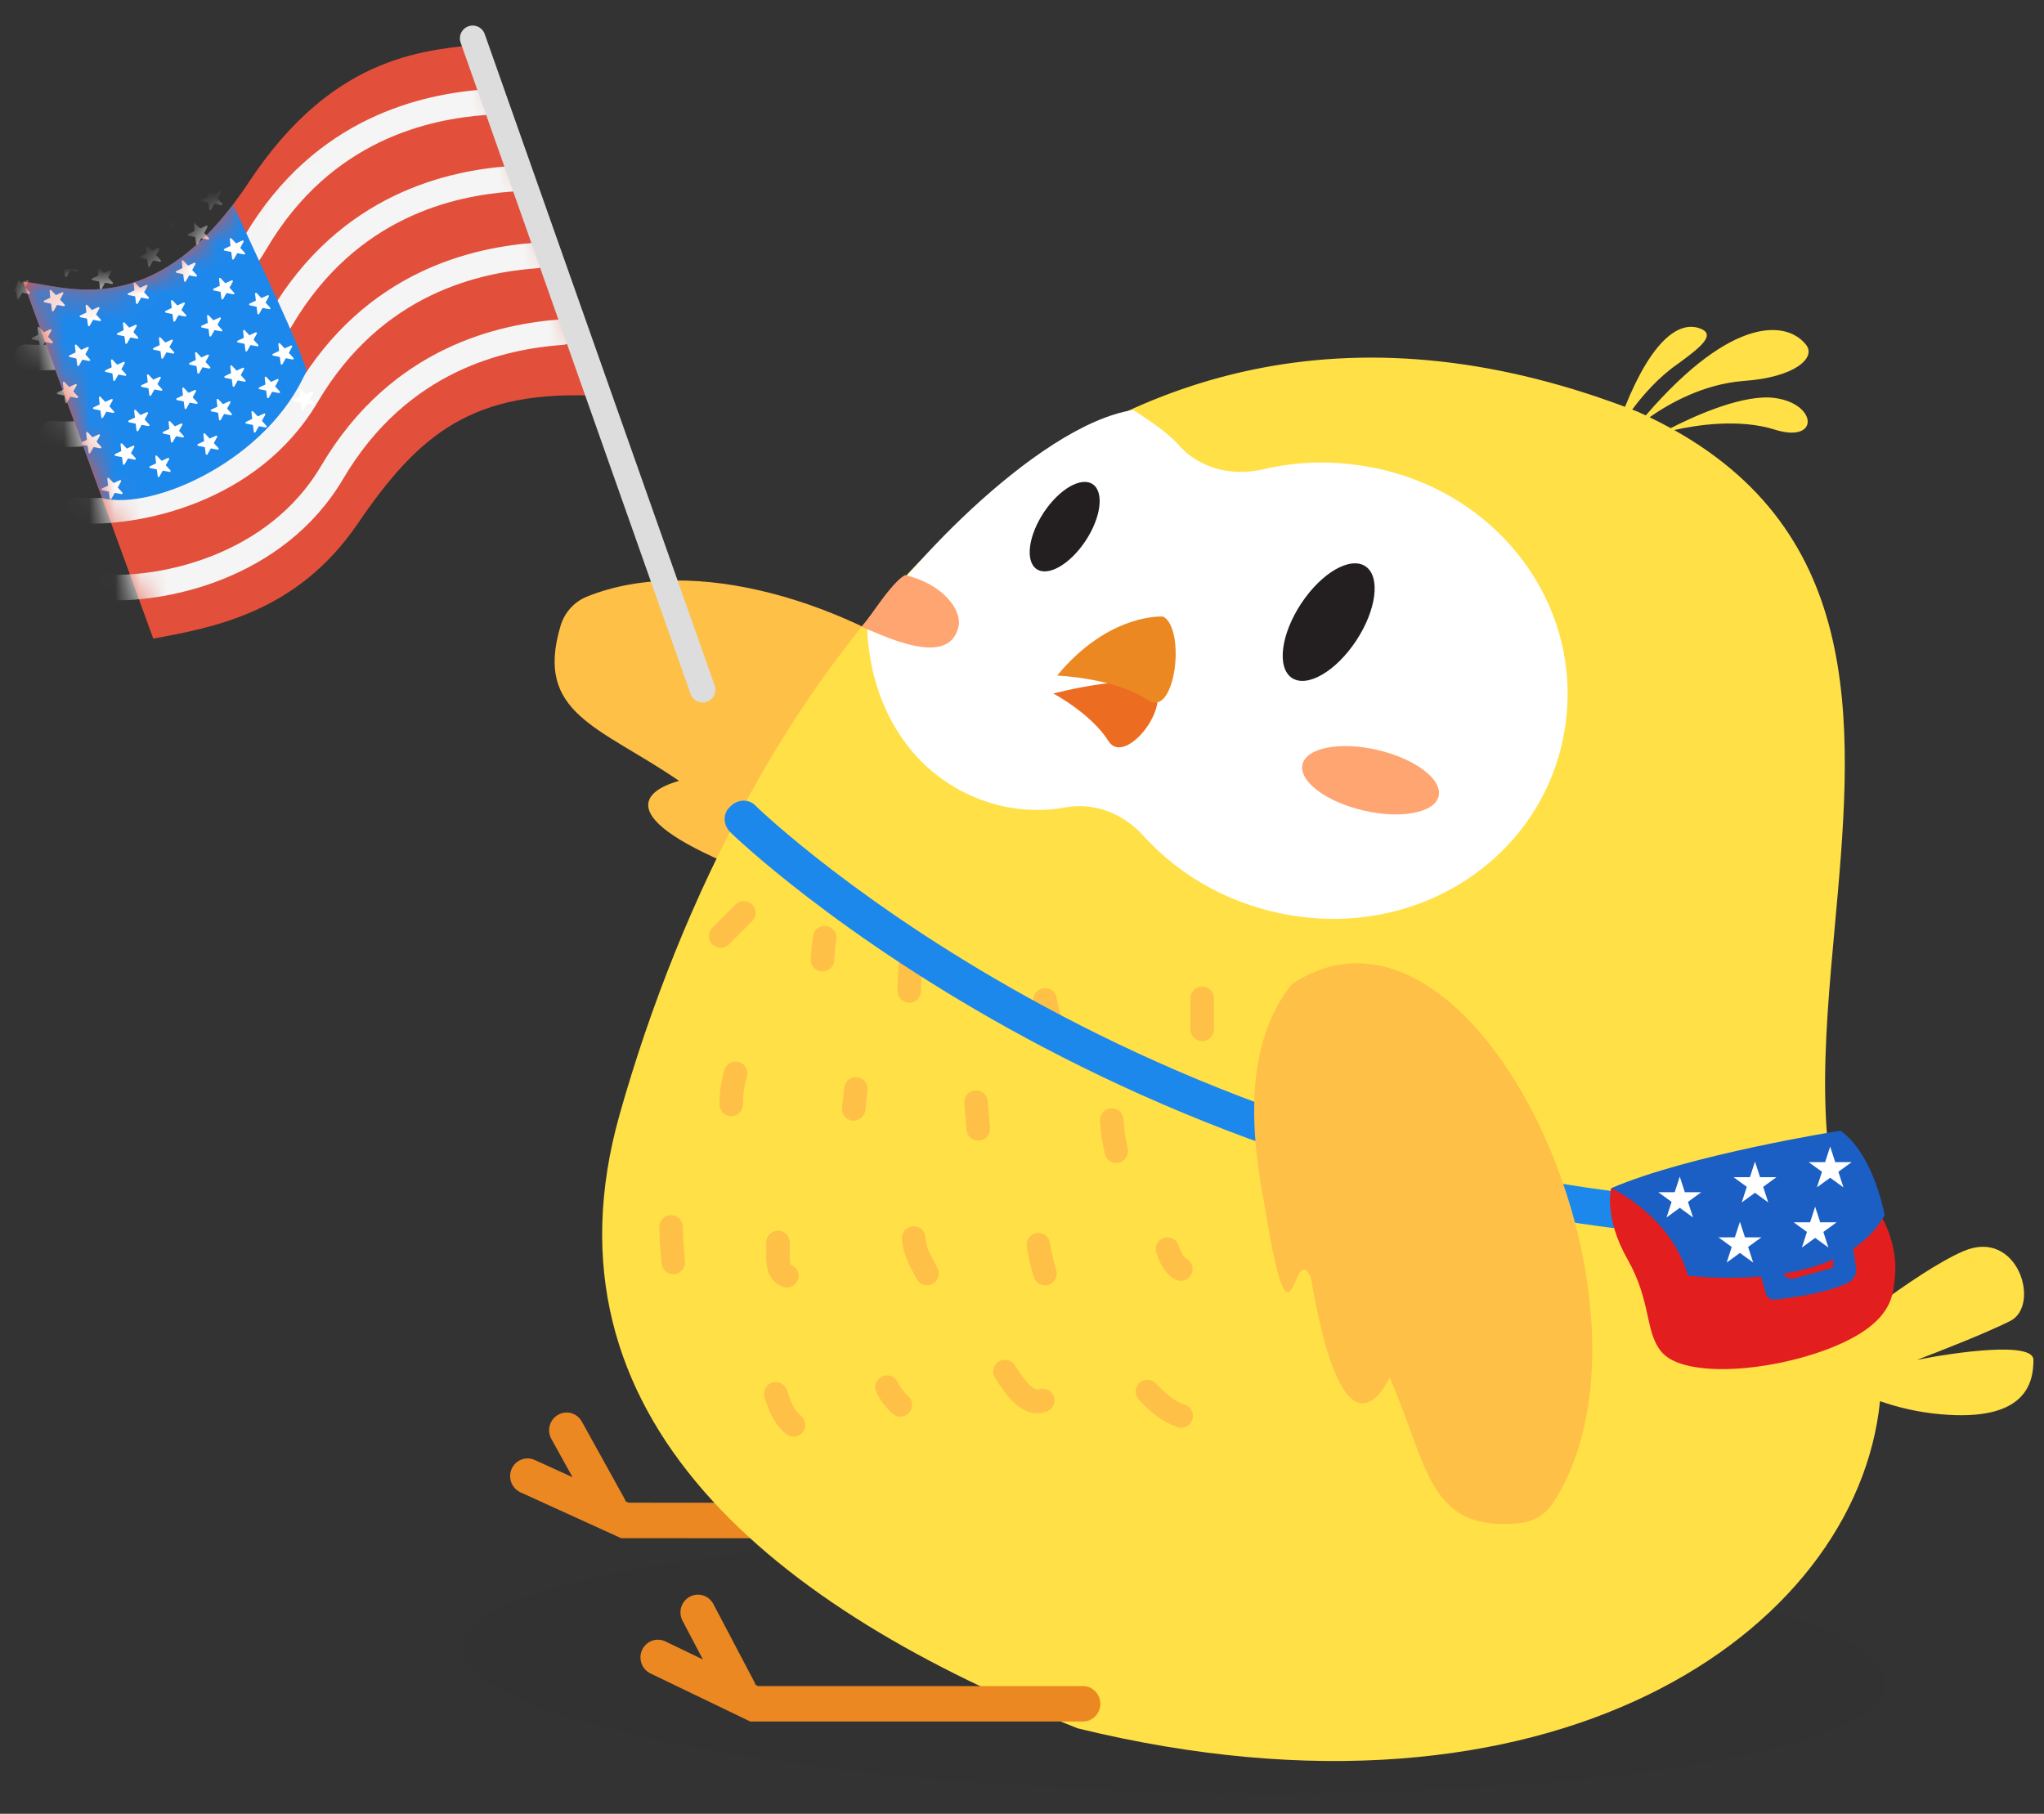 <svg width="80" height="71" viewBox="0 0 80 71" fill="none" xmlns="http://www.w3.org/2000/svg">
<rect x="0" y="0" width="80" height="71" fill="#333333" stroke="none"/>
<path d="M40.964 37.247C38.774 38.401 35.904 38.117 32.412 36.709C25.852 34.326 31.313 35.349 29.817 34.332C23.901 32.113 25.1 30.979 26.578 30.567C23.485 28.442 20.896 27.952 21.943 24.487C22.098 23.975 22.474 23.555 22.97 23.355C31.397 19.956 47.023 31.069 40.964 37.247Z" fill="#FEC047"/>
<ellipse rx="27.866" ry="4.968" transform="matrix(-1 -0.025 -0.025 1 45.959 65.184)" fill="#262626" fill-opacity="0.05"/>
<path fill-rule="evenodd" clip-rule="evenodd" d="M22.408 57.824L21.579 56.325C21.394 55.992 21.512 55.569 21.841 55.382C22.171 55.194 22.588 55.313 22.772 55.647L24.434 58.649C24.456 58.688 24.474 58.729 24.487 58.771L24.602 58.823L30.616 58.826C30.994 58.826 31.3 59.137 31.301 59.52C31.301 59.903 30.995 60.214 30.618 60.214L24.457 60.211L24.311 60.211L24.177 60.15L20.371 58.416C20.026 58.259 19.872 57.848 20.026 57.499C20.18 57.149 20.584 56.993 20.929 57.15L22.408 57.824Z" fill="#EC8822"/>
<path fill-rule="evenodd" clip-rule="evenodd" d="M24.249 43.636C28.992 26.819 41.994 7.83 63.601 15.925C64.672 13.265 65.768 12.49 66.625 12.894C67.122 13.15 66.503 13.636 65.651 14.256C64.915 14.768 64.312 15.455 63.883 16.032C63.951 16.058 64.019 16.085 64.087 16.111C64.198 16.161 64.306 16.211 64.414 16.261C67.835 12.298 69.97 12.566 70.696 13.507C71.075 13.999 70.271 14.771 68.241 14.912C66.65 15.036 65.304 15.812 64.564 16.333C64.85 16.471 65.126 16.613 65.392 16.759C66.177 16.355 67.972 15.513 69.251 15.559C71.113 15.67 71.3 17.376 69.491 16.826C68.071 16.369 66.371 16.644 65.527 16.834C73.192 21.138 72.491 28.829 71.812 36.267C71.39 40.896 70.977 45.427 72.595 48.983C72.926 49.71 73.176 50.448 73.349 51.191C74.584 50.274 75.92 49.373 76.851 48.974C78.979 48.062 79.891 51.103 78.675 51.711C77.702 52.197 75.837 52.927 75.026 53.231C76.547 52.927 79.587 52.502 79.587 53.231C79.587 54.143 79.283 55.663 75.939 55.359C75.063 55.28 74.272 55.089 73.582 54.848C72.662 63.931 60.697 72.179 42.188 67.657C30.354 62.995 20.904 55.495 24.249 43.636Z" fill="#FFE047"/>
<path fill-rule="evenodd" clip-rule="evenodd" d="M27.511 64.959L26.713 63.442C26.535 63.104 26.661 62.684 26.995 62.504C27.328 62.323 27.742 62.451 27.92 62.789L29.518 65.826C29.539 65.866 29.556 65.908 29.569 65.951L29.673 66.001L42.383 66C42.76 66 43.066 66.311 43.067 66.694C43.067 67.077 42.762 67.388 42.384 67.388L29.52 67.388L29.366 67.388L29.227 67.321L25.458 65.506C25.117 65.341 24.971 64.927 25.133 64.581C25.294 64.235 25.702 64.088 26.043 64.252L27.511 64.959Z" fill="#EC8822"/>
<path d="M44.357 16.048C44.864 16.382 45.717 16.937 46.118 17.406C46.928 18.334 48.201 18.652 49.407 18.377C50.495 18.114 51.646 18.036 52.855 18.171C58.157 18.741 61.903 23.252 61.289 28.227C60.675 33.201 55.973 36.629 50.727 35.861C48.291 35.502 46.225 34.346 44.751 32.715C43.961 31.848 42.852 31.405 41.714 31.602C40.904 31.756 40.089 31.733 39.264 31.564C36.147 30.854 34.126 28.178 33.94 24.679C34.833 22.893 40.488 16.643 44.357 16.048Z" fill="white"/>
<path fill-rule="evenodd" clip-rule="evenodd" d="M42.769 18.955C42.318 18.648 41.46 19.142 40.853 20.059C40.246 20.976 40.12 21.968 40.571 22.276C41.022 22.583 41.88 22.089 42.487 21.172C43.094 20.255 43.221 19.262 42.769 18.955ZM53.447 22.171C52.854 21.767 51.727 22.416 50.929 23.621C50.132 24.826 49.966 26.13 50.559 26.534C51.152 26.937 52.279 26.288 53.077 25.083C53.874 23.878 54.04 22.574 53.447 22.171Z" fill="#231F20"/>
<path d="M41.225 27.148C41.225 27.148 42.709 27.928 43.391 29.02C43.963 29.894 45.516 28.105 45.288 27.123C45.06 26.142 41.225 27.148 41.225 27.148Z" fill="#EC6C22"/>
<path d="M45.524 24.135C45.524 24.135 43.415 23.977 41.374 26.445C41.374 26.445 43.626 26.528 44.946 27.413C46.004 28.105 46.422 24.618 45.524 24.135Z" fill="#EC8822"/>
<path fill-rule="evenodd" clip-rule="evenodd" d="M34.034 24.667C35.074 25.111 37.171 26.006 37.514 24.535C37.666 23.881 36.898 22.854 35.426 22.511C35.06 22.704 34.561 23.4 34.178 23.934C33.984 24.205 33.82 24.434 33.718 24.535C33.806 24.57 33.913 24.616 34.034 24.667ZM53.366 31.727C54.838 32.07 56.155 31.818 56.307 31.164C56.46 30.51 55.39 29.701 53.919 29.358C52.447 29.015 51.13 29.267 50.977 29.921C50.825 30.575 51.894 31.384 53.366 31.727Z" fill="#FFA572"/>
<path fill-rule="evenodd" clip-rule="evenodd" d="M29.438 36.055C29.617 35.876 29.617 35.585 29.438 35.406C29.259 35.226 28.968 35.226 28.789 35.406L27.877 36.318C27.697 36.497 27.697 36.788 27.877 36.967C28.056 37.146 28.347 37.146 28.526 36.967L29.438 36.055ZM32.73 36.781C32.774 36.531 32.608 36.293 32.358 36.248C32.108 36.204 31.87 36.37 31.826 36.62C31.773 36.913 31.755 37.196 31.738 37.46L31.733 37.541C31.716 37.794 31.907 38.013 32.16 38.029C32.413 38.046 32.632 37.855 32.649 37.602L32.654 37.525C32.672 37.254 32.687 37.021 32.73 36.781ZM35.741 37.03C35.992 37.066 36.166 37.299 36.13 37.55C36.07 37.96 36.047 38.367 36.047 38.791C36.047 39.044 35.842 39.25 35.588 39.25C35.334 39.25 35.129 39.044 35.129 38.791C35.129 38.334 35.153 37.882 35.221 37.418C35.257 37.167 35.49 36.993 35.741 37.03ZM41.356 39.072C41.318 38.821 41.084 38.648 40.834 38.685C40.583 38.723 40.41 38.956 40.447 39.207C40.507 39.608 40.611 39.917 40.73 40.252C40.816 40.491 41.078 40.615 41.317 40.53C41.556 40.445 41.681 40.182 41.595 39.943C41.48 39.62 41.402 39.38 41.356 39.072ZM47.053 38.616C47.307 38.616 47.513 38.821 47.513 39.075V40.294C47.513 40.548 47.307 40.754 47.053 40.754C46.8 40.754 46.594 40.548 46.594 40.294V39.075C46.594 38.821 46.8 38.616 47.053 38.616ZM29.233 42.144C29.305 41.901 29.167 41.646 28.923 41.574C28.68 41.502 28.425 41.64 28.353 41.883C28.218 42.337 28.16 42.767 28.16 43.233C28.16 43.487 28.365 43.693 28.619 43.693C28.872 43.693 29.078 43.487 29.078 43.233C29.078 42.851 29.125 42.509 29.233 42.144ZM33.549 42.167C33.801 42.195 33.982 42.422 33.954 42.674L33.867 43.458C33.839 43.71 33.612 43.892 33.36 43.864C33.108 43.836 32.926 43.609 32.955 43.357L33.042 42.573C33.07 42.321 33.297 42.139 33.549 42.167ZM38.658 43.105C38.635 42.852 38.412 42.666 38.16 42.689C37.907 42.712 37.721 42.935 37.743 43.187C37.775 43.534 37.803 43.88 37.83 44.227C37.85 44.48 38.07 44.669 38.323 44.649C38.576 44.63 38.765 44.409 38.746 44.156C38.719 43.806 38.69 43.455 38.658 43.105ZM43.502 43.384C43.755 43.377 43.967 43.576 43.974 43.83C43.984 44.199 44.047 44.515 44.128 44.915L44.139 44.972C44.189 45.221 44.028 45.463 43.779 45.513C43.53 45.562 43.288 45.401 43.239 45.153L43.224 45.077C43.146 44.692 43.069 44.306 43.056 43.856C43.049 43.603 43.248 43.391 43.502 43.384ZM26.723 48.019C26.72 47.765 26.512 47.562 26.258 47.565C26.005 47.568 25.802 47.777 25.805 48.03C25.811 48.507 25.851 48.967 25.89 49.418L25.893 49.458C25.916 49.71 26.138 49.897 26.391 49.875C26.643 49.853 26.83 49.631 26.808 49.378L26.806 49.352C26.766 48.891 26.729 48.461 26.723 48.019ZM30.413 48.176C30.666 48.157 30.886 48.346 30.905 48.599C30.916 48.731 30.912 48.872 30.909 48.988L30.909 49.015C30.905 49.147 30.904 49.252 30.913 49.344C30.921 49.437 30.937 49.481 30.947 49.499L30.948 49.501C30.951 49.506 30.952 49.508 30.967 49.514C31.202 49.608 31.317 49.876 31.223 50.111C31.128 50.346 30.861 50.461 30.626 50.367C30.143 50.174 30.027 49.735 29.998 49.429C29.984 49.276 29.988 49.119 29.991 48.993L29.991 48.983C29.994 48.851 29.996 48.753 29.99 48.669C29.971 48.416 30.16 48.195 30.413 48.176ZM36.219 48.422C36.198 48.169 35.976 47.981 35.723 48.002C35.471 48.023 35.283 48.245 35.304 48.498C35.352 49.076 35.551 49.449 35.747 49.817L35.747 49.817C35.79 49.897 35.832 49.977 35.873 50.059C35.987 50.286 36.263 50.378 36.489 50.264C36.716 50.151 36.808 49.875 36.695 49.648C36.635 49.529 36.581 49.427 36.533 49.336C36.352 48.992 36.25 48.798 36.219 48.422ZM40.574 48.267C40.825 48.23 41.058 48.404 41.094 48.655C41.147 49.018 41.236 49.346 41.343 49.731C41.411 49.975 41.268 50.228 41.024 50.296C40.78 50.364 40.527 50.221 40.459 49.977C40.353 49.597 40.248 49.216 40.185 48.787C40.149 48.536 40.323 48.303 40.574 48.267ZM46.123 48.735C46.035 48.498 45.77 48.377 45.533 48.465C45.295 48.554 45.174 48.818 45.263 49.056L45.279 49.099C45.391 49.402 45.542 49.811 45.979 50.073C46.197 50.203 46.479 50.133 46.609 49.916C46.74 49.698 46.669 49.416 46.452 49.286C46.309 49.2 46.255 49.088 46.123 48.735ZM30.215 54.122C30.455 54.041 30.715 54.17 30.797 54.411C30.961 54.898 31.073 55.192 31.352 55.424C31.547 55.587 31.573 55.876 31.411 56.071C31.249 56.266 30.959 56.292 30.764 56.13C30.267 55.715 30.088 55.184 29.933 54.725L29.926 54.704C29.845 54.464 29.974 54.203 30.215 54.122ZM35.131 54.099C35.023 53.87 34.749 53.773 34.52 53.881C34.291 53.99 34.193 54.263 34.301 54.493C34.491 54.892 34.668 55.072 34.914 55.318C35.094 55.497 35.384 55.497 35.564 55.318C35.743 55.138 35.743 54.848 35.564 54.668C35.338 54.443 35.252 54.354 35.131 54.099ZM39.087 53.299C39.301 53.163 39.585 53.226 39.721 53.44L39.741 53.471L39.741 53.471L39.741 53.471C39.883 53.694 40.062 53.977 40.268 54.185C40.506 54.426 40.611 54.406 40.644 54.392C40.879 54.298 41.147 54.413 41.241 54.648C41.335 54.884 41.22 55.151 40.985 55.245C40.391 55.483 39.893 55.112 39.615 54.831C39.336 54.549 39.108 54.189 38.974 53.977L38.946 53.933C38.81 53.719 38.873 53.435 39.087 53.299ZM45.245 54.159C45.073 53.973 44.782 53.961 44.596 54.133C44.41 54.306 44.399 54.596 44.571 54.782C44.912 55.151 45.287 55.493 45.786 55.743C45.835 55.767 45.909 55.793 45.959 55.811C46.032 55.859 46.12 55.888 46.215 55.888C46.229 55.888 46.262 55.888 46.301 55.881C46.32 55.878 46.357 55.871 46.4 55.853C46.436 55.839 46.527 55.798 46.6 55.7C46.692 55.575 46.71 55.422 46.671 55.291C46.639 55.188 46.58 55.124 46.556 55.1C46.507 55.05 46.457 55.023 46.445 55.016L46.444 55.016C46.395 54.989 46.335 54.968 46.315 54.961L46.311 54.96L46.266 54.945C46.252 54.94 46.239 54.936 46.221 54.929C46.211 54.926 46.204 54.923 46.199 54.922C46.195 54.92 46.192 54.919 46.191 54.919C45.835 54.739 45.549 54.487 45.245 54.159Z" fill="#FEC047"/>
<path d="M71.17 48.577C45.109 48.577 28.737 32.731 28.587 32.581C28.286 32.28 28.286 31.829 28.587 31.567C28.887 31.266 29.338 31.266 29.601 31.567C29.751 31.717 45.748 47.15 71.17 47.15C71.583 47.15 71.883 47.488 71.883 47.864C71.921 48.239 71.583 48.577 71.17 48.577Z" fill="#1D88EC"/>
<path d="M63.059 46.512C63.059 46.512 62.759 47.639 63.698 49.291C64.636 50.943 64.374 52.107 65.012 52.896C65.8 53.91 68.992 53.759 71.508 52.821C74.174 51.807 74.099 50.643 74.174 49.854C74.249 49.065 73.949 46.737 71.358 45.686L63.059 46.512Z" fill="#E31E1E"/>
<path fill-rule="evenodd" clip-rule="evenodd" d="M66.064 49.93C65.388 47.564 63.06 46.512 63.06 46.512C66.101 45.198 72.034 44.259 72.034 44.259C73.349 45.198 73.762 47.564 73.762 47.564C73.462 48.111 73.035 48.539 72.533 48.874L72.634 49.554C72.709 49.817 72.559 50.117 72.296 50.23C71.421 50.631 70.191 50.784 69.57 50.861C69.552 50.864 69.534 50.866 69.517 50.868C69.329 50.906 69.142 50.793 69.104 50.605L68.925 49.964C67.363 50.101 66.064 49.93 66.064 49.93ZM69.798 49.855C69.882 50.015 70.056 50.077 70.231 50.042L71.733 49.629L71.763 49.294C71.144 49.571 70.465 49.746 69.798 49.855Z" fill="#1B5FC5"/>
<path fill-rule="evenodd" clip-rule="evenodd" d="M71.829 45.492L71.631 44.882L71.433 45.492H70.791L71.31 45.869L71.112 46.479L71.631 46.102L72.15 46.479L71.952 45.869L72.471 45.492H71.829ZM68.689 45.47L68.887 46.08H69.528L69.009 46.458L69.207 47.068L68.689 46.691L68.169 47.068L68.368 46.458L67.849 46.08H68.49L68.689 45.47ZM65.745 46.059L65.943 46.669H66.585L66.065 47.047L66.264 47.657L65.745 47.28L65.226 47.657L65.424 47.047L64.905 46.669H65.546L65.745 46.059ZM68.099 47.825L68.297 48.435H68.939L68.419 48.812L68.618 49.423L68.099 49.045L67.58 49.423L67.778 48.812L67.259 48.435H67.9L68.099 47.825ZM71.241 47.847L71.043 47.236L70.845 47.847H70.203L70.722 48.224L70.524 48.834L71.043 48.457L71.562 48.834L71.364 48.224L71.883 47.847H71.241Z" fill="white"/>
<path d="M50.563 38.523C49.014 40.454 48.748 43.326 49.468 47.021C50.562 53.915 50.595 48.359 51.31 50.021C52.365 56.25 53.706 55.288 54.391 53.915C55.891 57.355 55.88 59.99 59.481 59.62C60.013 59.565 60.497 59.276 60.788 58.827C65.724 51.198 57.779 33.747 50.563 38.523Z" fill="#FEC047"/>
<path d="M9.741 7.129C13.149 1.971 16.85 1.972 19.007 1.708C19.937 3.835 22.5 12.03 23.5 15.5C18.483 15.225 16.39 16.995 14 20.5C11.61 24.005 8.316 24.562 6 25L0.908 11.03C2.414 11.129 5.993 12.804 9.741 7.129Z" fill="#E2503C"/>
<mask id="mask0_2286_41551" style="mask-type:alpha" maskUnits="userSpaceOnUse" x="0" y="1" width="24" height="24">
<path d="M9.742 7.129C13.15 1.971 16.851 1.972 19.007 1.708C19.937 3.835 22.5 12.03 23.5 15.5C18.483 15.225 16.391 16.995 14 20.5C11.61 24.005 8.316 24.562 6 25L0.908 11.03C2.414 11.129 5.993 12.804 9.742 7.129Z" fill="#E2503C"/>
</mask>
<g mask="url(#mask0_2286_41551)">
<path fill-rule="evenodd" clip-rule="evenodd" d="M19.036 4.499C19.312 4.479 19.519 4.239 19.499 3.964C19.479 3.688 19.239 3.481 18.964 3.501C16.592 3.673 12.336 4.542 9.57 9.236C8.531 10.998 6.954 12.1 5.344 12.743C3.729 13.389 2.109 13.56 1.036 13.483C0.761 13.463 0.522 13.67 0.502 13.945C0.482 14.221 0.689 14.46 0.964 14.48C2.186 14.569 3.958 14.374 5.715 13.672C7.478 12.967 9.254 11.74 10.431 9.744C12.959 5.454 16.82 4.659 19.036 4.499ZM20.036 7.499C20.312 7.479 20.519 7.239 20.499 6.964C20.479 6.688 20.239 6.481 19.964 6.501C17.592 6.673 13.336 7.542 10.569 12.236C9.531 13.998 7.954 15.1 6.344 15.743C4.729 16.389 3.109 16.56 2.036 16.483C1.761 16.463 1.522 16.67 1.502 16.945C1.482 17.221 1.689 17.46 1.964 17.48C3.186 17.569 4.958 17.374 6.715 16.672C8.478 15.967 10.254 14.74 11.431 12.744C13.959 8.454 17.82 7.659 20.036 7.499ZM21.499 9.964C21.519 10.239 21.312 10.479 21.036 10.499C18.82 10.659 14.959 11.454 12.431 15.744C11.254 17.74 9.478 18.967 7.715 19.672C5.958 20.374 4.186 20.569 2.964 20.48C2.689 20.46 2.482 20.221 2.502 19.945C2.522 19.67 2.761 19.463 3.036 19.483C4.109 19.56 5.729 19.389 7.344 18.743C8.954 18.1 10.531 16.998 11.569 15.236C14.336 10.542 18.592 9.673 20.964 9.501C21.239 9.481 21.479 9.688 21.499 9.964ZM22.036 13.499C22.312 13.479 22.519 13.239 22.499 12.964C22.479 12.688 22.239 12.481 21.964 12.501C19.592 12.673 15.336 13.542 12.569 18.236C11.531 19.998 9.954 21.1 8.344 21.743C6.729 22.389 5.109 22.56 4.036 22.483C3.761 22.463 3.522 22.67 3.502 22.945C3.482 23.221 3.689 23.46 3.964 23.48C5.186 23.569 6.958 23.374 8.715 22.672C10.478 21.967 12.254 20.74 13.431 18.744C15.959 14.454 19.82 13.659 22.036 13.499Z" fill="#F5F5F5"/>
<path d="M4 19.5L0.908 11.03C2.331 11.124 5.605 12.624 9.125 8C10.5 11.03 11.5 13 12 14.5C10.5 18 6 20 4 19.5Z" fill="#1D88EC"/>
<path fill-rule="evenodd" clip-rule="evenodd" d="M8.347 7.593L8.162 7.397C8.139 7.372 8.096 7.392 8.1 7.426L8.13 7.694L7.886 7.808C7.855 7.823 7.86 7.87 7.895 7.877L8.158 7.931L8.192 8.198C8.196 8.232 8.242 8.241 8.26 8.211L8.393 7.977L8.657 8.027C8.691 8.034 8.714 7.993 8.69 7.967L8.509 7.769L8.638 7.533C8.655 7.502 8.623 7.468 8.592 7.482L8.347 7.593ZM2.52 10.006L2.704 10.202L2.949 10.091C2.981 10.077 3.013 10.111 2.996 10.141L2.866 10.377L3.048 10.576C3.071 10.602 3.048 10.643 3.014 10.636L2.75 10.586L2.617 10.82C2.6 10.85 2.554 10.841 2.549 10.806L2.515 10.54L2.252 10.485C2.218 10.478 2.212 10.432 2.244 10.417L2.487 10.302L2.457 10.035C2.454 10 2.496 9.981 2.52 10.006ZM0.668 11.676C0.673 11.711 0.718 11.72 0.736 11.689L0.869 11.456L1.133 11.506C1.167 11.512 1.19 11.471 1.167 11.446L0.985 11.247L1.115 11.011C1.131 10.98 1.1 10.946 1.068 10.961L0.823 11.072L0.723 10.966C0.661 11.105 0.606 11.248 0.558 11.393L0.634 11.409L0.668 11.676ZM1.533 12.808L1.717 13.004L1.962 12.893C1.994 12.878 2.025 12.913 2.009 12.943L1.879 13.179L2.061 13.378C2.084 13.403 2.061 13.444 2.027 13.438L1.763 13.388L1.63 13.621C1.612 13.652 1.567 13.643 1.562 13.608L1.528 13.341L1.265 13.287C1.231 13.28 1.225 13.234 1.257 13.219L1.5 13.104L1.47 12.837C1.466 12.802 1.509 12.782 1.533 12.808ZM2.707 15.147L2.523 14.951C2.499 14.925 2.456 14.945 2.46 14.98L2.49 15.247L2.247 15.362C2.215 15.377 2.221 15.423 2.255 15.43L2.518 15.485L2.552 15.751C2.557 15.786 2.603 15.795 2.62 15.765L2.753 15.531L3.017 15.581C3.051 15.587 3.074 15.547 3.051 15.521L2.869 15.322L2.999 15.086C3.016 15.056 2.984 15.021 2.952 15.036L2.707 15.147ZM3.433 16.92L3.618 17.116L3.863 17.005C3.894 16.99 3.926 17.025 3.91 17.055L3.78 17.291L3.961 17.49C3.985 17.515 3.962 17.556 3.928 17.55L3.664 17.5L3.531 17.733C3.513 17.764 3.467 17.755 3.463 17.72L3.429 17.453L3.166 17.399C3.131 17.392 3.126 17.346 3.157 17.331L3.401 17.216L3.371 16.949C3.367 16.914 3.41 16.894 3.433 16.92ZM4.446 18.907L4.262 18.712C4.238 18.686 4.195 18.706 4.199 18.74L4.229 19.008L3.986 19.122C3.954 19.137 3.96 19.184 3.994 19.191L4.257 19.245L4.291 19.512C4.296 19.547 4.341 19.555 4.359 19.525L4.492 19.291L4.756 19.342C4.79 19.348 4.813 19.307 4.79 19.282L4.608 19.083L4.738 18.847C4.754 18.816 4.723 18.782 4.691 18.797L4.446 18.907ZM2.003 11.356L2.187 11.552L2.432 11.441C2.464 11.426 2.495 11.461 2.479 11.491L2.349 11.727L2.531 11.926C2.554 11.952 2.531 11.992 2.497 11.986L2.233 11.936L2.1 12.169C2.083 12.2 2.037 12.191 2.032 12.156L1.998 11.889L1.735 11.835C1.701 11.828 1.695 11.782 1.727 11.767L1.97 11.652L1.94 11.385C1.936 11.35 1.979 11.331 2.003 11.356ZM3.178 13.695L2.993 13.499C2.97 13.473 2.927 13.493 2.931 13.528L2.961 13.795L2.717 13.91C2.686 13.925 2.692 13.971 2.726 13.978L2.989 14.033L3.023 14.299C3.028 14.334 3.073 14.343 3.091 14.313L3.224 14.079L3.488 14.129C3.522 14.136 3.545 14.095 3.521 14.069L3.34 13.87L3.47 13.634C3.486 13.604 3.454 13.569 3.423 13.584L3.178 13.695ZM3.934 15.535L4.119 15.731L4.364 15.62C4.395 15.605 4.427 15.64 4.41 15.67L4.281 15.906L4.462 16.105C4.486 16.131 4.463 16.171 4.429 16.165L4.164 16.115L4.031 16.349C4.014 16.379 3.968 16.37 3.964 16.335L3.93 16.068L3.667 16.014C3.632 16.007 3.627 15.961 3.658 15.946L3.902 15.831L3.872 15.564C3.868 15.529 3.91 15.509 3.934 15.535ZM4.964 17.559L4.78 17.363C4.756 17.338 4.714 17.358 4.718 17.392L4.747 17.66L4.504 17.774C4.473 17.789 4.478 17.836 4.512 17.843L4.776 17.897L4.81 18.164C4.814 18.198 4.86 18.207 4.877 18.177L5.01 17.943L5.274 17.993C5.309 18 5.332 17.959 5.308 17.933L5.127 17.735L5.256 17.499C5.273 17.468 5.241 17.434 5.209 17.448L4.964 17.559ZM3.598 12.134L3.413 11.938C3.389 11.913 3.347 11.932 3.351 11.967L3.381 12.235L3.137 12.349C3.106 12.364 3.111 12.411 3.146 12.418L3.409 12.472L3.443 12.739C3.447 12.773 3.493 12.782 3.51 12.752L3.643 12.518L3.908 12.568C3.942 12.575 3.965 12.534 3.941 12.508L3.76 12.309L3.889 12.074C3.906 12.043 3.874 12.009 3.843 12.023L3.598 12.134ZM4.404 14.081L4.588 14.277L4.833 14.166C4.865 14.152 4.896 14.186 4.88 14.217L4.75 14.453L4.932 14.651C4.955 14.677 4.932 14.718 4.898 14.711L4.634 14.661L4.501 14.895C4.484 14.925 4.438 14.916 4.433 14.882L4.399 14.615L4.136 14.561C4.102 14.554 4.096 14.507 4.128 14.492L4.371 14.378L4.341 14.11C4.337 14.076 4.38 14.056 4.404 14.081ZM5.499 16.246L5.314 16.05C5.29 16.025 5.248 16.044 5.252 16.079L5.282 16.346L5.038 16.461C5.007 16.476 5.012 16.523 5.046 16.53L5.31 16.584L5.344 16.851C5.348 16.885 5.394 16.894 5.411 16.864L5.544 16.63L5.809 16.68C5.843 16.687 5.866 16.646 5.842 16.62L5.661 16.422L5.79 16.186C5.807 16.155 5.775 16.121 5.744 16.135L5.499 16.246ZM6.142 17.842L6.326 18.038L6.571 17.927C6.603 17.913 6.635 17.947 6.618 17.978L6.489 18.213L6.67 18.412C6.693 18.438 6.671 18.479 6.636 18.472L6.372 18.422L6.239 18.656C6.222 18.686 6.176 18.677 6.172 18.643L6.138 18.376L5.874 18.322C5.84 18.314 5.834 18.268 5.866 18.253L6.109 18.138L6.079 17.871C6.076 17.836 6.118 17.817 6.142 17.842ZM4.068 10.682L3.884 10.486C3.86 10.461 3.817 10.48 3.821 10.515L3.851 10.783L3.608 10.897C3.576 10.912 3.582 10.959 3.616 10.966L3.879 11.02L3.913 11.287C3.918 11.321 3.964 11.33 3.981 11.3L4.114 11.066L4.378 11.116C4.412 11.123 4.435 11.082 4.412 11.056L4.23 10.857L4.36 10.622C4.376 10.591 4.345 10.557 4.313 10.571L4.068 10.682ZM4.874 12.629L5.058 12.825L5.303 12.714C5.335 12.7 5.367 12.734 5.35 12.765L5.221 13.001L5.402 13.199C5.425 13.225 5.403 13.266 5.368 13.259L5.104 13.209L4.971 13.443C4.954 13.473 4.908 13.464 4.904 13.43L4.87 13.163L4.606 13.109C4.572 13.102 4.566 13.055 4.598 13.04L4.841 12.925L4.811 12.658C4.808 12.623 4.85 12.604 4.874 12.629ZM6 14.861L5.815 14.665C5.791 14.64 5.749 14.66 5.753 14.694L5.783 14.962L5.539 15.076C5.508 15.091 5.513 15.138 5.547 15.145L5.811 15.199L5.845 15.466C5.849 15.5 5.895 15.509 5.912 15.479L6.045 15.245L6.31 15.296C6.344 15.302 6.367 15.261 6.343 15.236L6.162 15.037L6.291 14.801C6.308 14.77 6.276 14.736 6.245 14.75L6 14.861ZM6.66 16.494L6.845 16.69L7.09 16.579C7.122 16.565 7.153 16.599 7.137 16.629L7.007 16.865L7.188 17.064C7.212 17.09 7.189 17.131 7.155 17.124L6.891 17.074L6.758 17.308C6.74 17.338 6.695 17.329 6.69 17.294L6.656 17.028L6.393 16.973C6.359 16.966 6.353 16.92 6.385 16.905L6.628 16.79L6.598 16.523C6.594 16.488 6.637 16.469 6.66 16.494ZM4.585 9.333L4.401 9.137C4.377 9.111 4.334 9.131 4.338 9.166L4.368 9.433L4.125 9.548C4.093 9.563 4.099 9.609 4.133 9.616L4.396 9.67L4.43 9.937C4.435 9.972 4.481 9.981 4.498 9.95L4.631 9.717L4.895 9.767C4.929 9.773 4.952 9.732 4.929 9.707L4.747 9.508L4.877 9.272C4.893 9.242 4.862 9.207 4.83 9.222L4.585 9.333ZM5.294 11.069L5.478 11.264L5.723 11.154C5.755 11.139 5.787 11.174 5.77 11.204L5.64 11.44L5.822 11.639C5.845 11.664 5.822 11.705 5.788 11.699L5.524 11.649L5.391 11.882C5.374 11.913 5.328 11.903 5.323 11.869L5.289 11.602L5.026 11.548C4.992 11.541 4.986 11.494 5.018 11.48L5.261 11.365L5.231 11.098C5.227 11.063 5.27 11.043 5.294 11.069ZM6.469 13.408L6.284 13.212C6.261 13.186 6.218 13.206 6.222 13.241L6.252 13.508L6.009 13.623C5.977 13.638 5.983 13.684 6.017 13.691L6.28 13.745L6.314 14.012C6.319 14.047 6.364 14.056 6.382 14.025L6.515 13.792L6.779 13.842C6.813 13.848 6.836 13.807 6.812 13.782L6.631 13.583L6.761 13.347C6.777 13.317 6.746 13.282 6.714 13.297L6.469 13.408ZM7.195 15.181L7.379 15.377L7.624 15.266C7.656 15.251 7.688 15.286 7.671 15.316L7.542 15.552L7.723 15.751C7.747 15.776 7.724 15.817 7.69 15.811L7.425 15.761L7.292 15.994C7.275 16.025 7.229 16.016 7.225 15.981L7.191 15.714L6.927 15.66C6.893 15.653 6.888 15.607 6.919 15.592L7.162 15.477L7.133 15.21C7.129 15.175 7.171 15.155 7.195 15.181ZM8.207 17.168L8.023 16.972C7.999 16.947 7.956 16.967 7.96 17.001L7.99 17.269L7.747 17.383C7.715 17.398 7.721 17.445 7.755 17.452L8.018 17.506L8.052 17.773C8.057 17.807 8.103 17.816 8.12 17.786L8.253 17.552L8.517 17.602C8.551 17.609 8.574 17.568 8.551 17.542L8.369 17.344L8.499 17.108C8.516 17.077 8.484 17.043 8.452 17.057L8.207 17.168ZM5.764 9.617L5.949 9.813L6.194 9.702C6.226 9.687 6.257 9.722 6.241 9.752L6.111 9.988L6.292 10.187C6.316 10.213 6.293 10.253 6.259 10.247L5.995 10.197L5.862 10.431C5.844 10.461 5.798 10.452 5.794 10.417L5.76 10.15L5.497 10.096C5.463 10.089 5.457 10.043 5.488 10.028L5.732 9.913L5.702 9.646C5.698 9.611 5.741 9.591 5.764 9.617ZM6.939 11.956L6.755 11.76C6.731 11.734 6.688 11.754 6.692 11.789L6.722 12.056L6.479 12.171C6.447 12.186 6.453 12.232 6.487 12.239L6.75 12.293L6.784 12.56C6.789 12.595 6.835 12.604 6.852 12.573L6.985 12.34L7.249 12.39C7.283 12.396 7.306 12.355 7.283 12.33L7.101 12.131L7.231 11.895C7.248 11.865 7.216 11.83 7.184 11.845L6.939 11.956ZM7.697 13.796L7.881 13.992L8.126 13.881C8.158 13.866 8.189 13.901 8.173 13.931L8.043 14.167L8.225 14.366C8.248 14.392 8.225 14.432 8.191 14.426L7.927 14.376L7.794 14.61C7.776 14.64 7.731 14.631 7.726 14.596L7.692 14.329L7.429 14.275C7.395 14.268 7.389 14.222 7.421 14.207L7.664 14.092L7.634 13.825C7.63 13.79 7.673 13.77 7.697 13.796ZM8.726 15.82L8.541 15.624C8.517 15.599 8.475 15.619 8.479 15.653L8.509 15.921L8.265 16.035C8.234 16.05 8.239 16.097 8.274 16.104L8.537 16.158L8.571 16.425C8.575 16.459 8.621 16.468 8.638 16.438L8.771 16.204L9.036 16.254C9.07 16.261 9.093 16.22 9.069 16.194L8.888 15.996L9.017 15.76C9.034 15.729 9.002 15.695 8.971 15.709L8.726 15.82ZM6.282 8.267L6.466 8.463L6.711 8.352C6.743 8.338 6.774 8.372 6.758 8.403L6.628 8.638L6.81 8.837C6.833 8.863 6.81 8.904 6.776 8.897L6.512 8.847L6.379 9.081C6.361 9.111 6.316 9.102 6.311 9.068L6.277 8.801L6.014 8.746C5.98 8.739 5.974 8.693 6.006 8.678L6.249 8.563L6.219 8.296C6.215 8.261 6.258 8.242 6.282 8.267ZM7.359 10.395L7.175 10.199C7.151 10.174 7.108 10.193 7.112 10.228L7.142 10.495L6.899 10.61C6.867 10.625 6.873 10.671 6.907 10.678L7.17 10.733L7.204 10.999C7.209 11.034 7.255 11.043 7.272 11.013L7.405 10.779L7.669 10.829C7.703 10.836 7.726 10.795 7.703 10.769L7.521 10.57L7.651 10.335C7.667 10.304 7.636 10.27 7.604 10.284L7.359 10.395ZM8.165 12.342L8.35 12.538L8.595 12.427C8.626 12.413 8.658 12.447 8.641 12.478L8.512 12.713L8.693 12.912C8.717 12.938 8.694 12.979 8.66 12.972L8.396 12.922L8.262 13.156C8.245 13.186 8.199 13.177 8.195 13.143L8.161 12.876L7.898 12.822C7.863 12.815 7.858 12.768 7.889 12.753L8.133 12.639L8.103 12.371C8.099 12.336 8.142 12.317 8.165 12.342ZM9.26 14.507L9.076 14.311C9.052 14.286 9.01 14.305 9.013 14.34L9.043 14.607L8.8 14.722C8.769 14.737 8.774 14.783 8.808 14.79L9.072 14.845L9.106 15.111C9.11 15.146 9.156 15.155 9.173 15.125L9.306 14.891L9.57 14.941C9.605 14.948 9.627 14.907 9.604 14.881L9.423 14.682L9.552 14.447C9.569 14.416 9.537 14.382 9.505 14.396L9.26 14.507ZM9.904 16.103L10.088 16.299L10.334 16.188C10.365 16.173 10.397 16.208 10.38 16.238L10.251 16.474L10.432 16.673C10.456 16.698 10.433 16.739 10.399 16.733L10.134 16.683L10.001 16.916C9.984 16.947 9.938 16.938 9.934 16.903L9.9 16.636L9.636 16.582C9.602 16.575 9.597 16.529 9.628 16.514L9.871 16.399L9.842 16.132C9.838 16.097 9.88 16.077 9.904 16.103ZM7.83 8.943L7.645 8.747C7.621 8.722 7.579 8.742 7.583 8.776L7.613 9.044L7.369 9.158C7.338 9.173 7.343 9.22 7.377 9.227L7.641 9.281L7.675 9.548C7.679 9.582 7.725 9.591 7.742 9.561L7.875 9.327L8.14 9.377C8.174 9.384 8.197 9.343 8.173 9.317L7.992 9.119L8.121 8.883C8.138 8.852 8.106 8.818 8.075 8.832L7.83 8.943ZM8.636 10.89L8.82 11.086L9.065 10.975C9.097 10.961 9.129 10.995 9.112 11.026L8.983 11.261L9.164 11.46C9.188 11.486 9.165 11.527 9.13 11.52L8.866 11.47L8.733 11.704C8.716 11.734 8.67 11.725 8.666 11.691L8.632 11.424L8.368 11.37C8.334 11.363 8.329 11.316 8.36 11.301L8.603 11.187L8.574 10.919C8.57 10.884 8.612 10.865 8.636 10.89ZM9.761 13.122L9.577 12.926C9.553 12.901 9.511 12.921 9.514 12.955L9.544 13.223L9.301 13.337C9.269 13.352 9.275 13.399 9.309 13.405L9.573 13.46L9.607 13.727C9.611 13.761 9.657 13.77 9.674 13.74L9.807 13.506L10.071 13.556C10.106 13.563 10.128 13.522 10.105 13.496L9.924 13.297L10.053 13.062C10.07 13.031 10.038 12.997 10.006 13.011L9.761 13.122ZM10.423 14.755L10.607 14.95L10.852 14.839C10.884 14.825 10.915 14.859 10.899 14.89L10.769 15.126L10.951 15.325C10.974 15.35 10.951 15.391 10.917 15.385L10.653 15.335L10.52 15.568C10.503 15.599 10.457 15.59 10.452 15.555L10.418 15.288L10.155 15.234C10.121 15.227 10.115 15.181 10.147 15.166L10.39 15.051L10.36 14.784C10.356 14.749 10.399 14.729 10.423 14.755ZM9.056 9.33L9.24 9.526L9.485 9.415C9.517 9.4 9.549 9.435 9.532 9.465L9.403 9.701L9.584 9.9C9.607 9.925 9.585 9.966 9.55 9.96L9.286 9.91L9.153 10.143C9.136 10.174 9.09 10.165 9.086 10.13L9.052 9.863L8.788 9.809C8.754 9.802 8.748 9.756 8.78 9.741L9.023 9.626L8.993 9.359C8.99 9.324 9.032 9.304 9.056 9.33ZM10.23 11.669L10.046 11.473C10.022 11.447 9.98 11.467 9.984 11.502L10.014 11.769L9.77 11.884C9.739 11.899 9.744 11.945 9.778 11.952L10.042 12.006L10.076 12.273C10.08 12.308 10.126 12.317 10.143 12.287L10.276 12.053L10.541 12.103C10.575 12.109 10.598 12.069 10.574 12.043L10.393 11.844L10.522 11.608C10.539 11.578 10.507 11.543 10.476 11.558L10.23 11.669ZM10.957 13.441L11.141 13.637L11.386 13.526C11.418 13.512 11.45 13.546 11.433 13.577L11.304 13.813L11.485 14.011C11.508 14.037 11.486 14.078 11.451 14.072L11.187 14.021L11.054 14.255C11.037 14.286 10.991 14.277 10.986 14.242L10.953 13.975L10.689 13.921C10.655 13.914 10.649 13.867 10.681 13.852L10.924 13.738L10.894 13.47C10.891 13.436 10.933 13.416 10.957 13.441ZM11.969 15.429L11.785 15.233C11.761 15.208 11.719 15.228 11.722 15.262L11.752 15.53L11.509 15.644C11.477 15.659 11.483 15.706 11.517 15.713L11.781 15.767L11.815 16.034C11.819 16.068 11.865 16.077 11.882 16.047L12.015 15.813L12.279 15.863C12.314 15.87 12.336 15.829 12.313 15.803L12.132 15.605L12.261 15.369C12.278 15.338 12.246 15.304 12.214 15.318L11.969 15.429Z" fill="white"/>
</g>
<path d="M18.5 1.5L27.5 27" stroke="#DDDDDD" stroke-linecap="round"/>
</svg>
